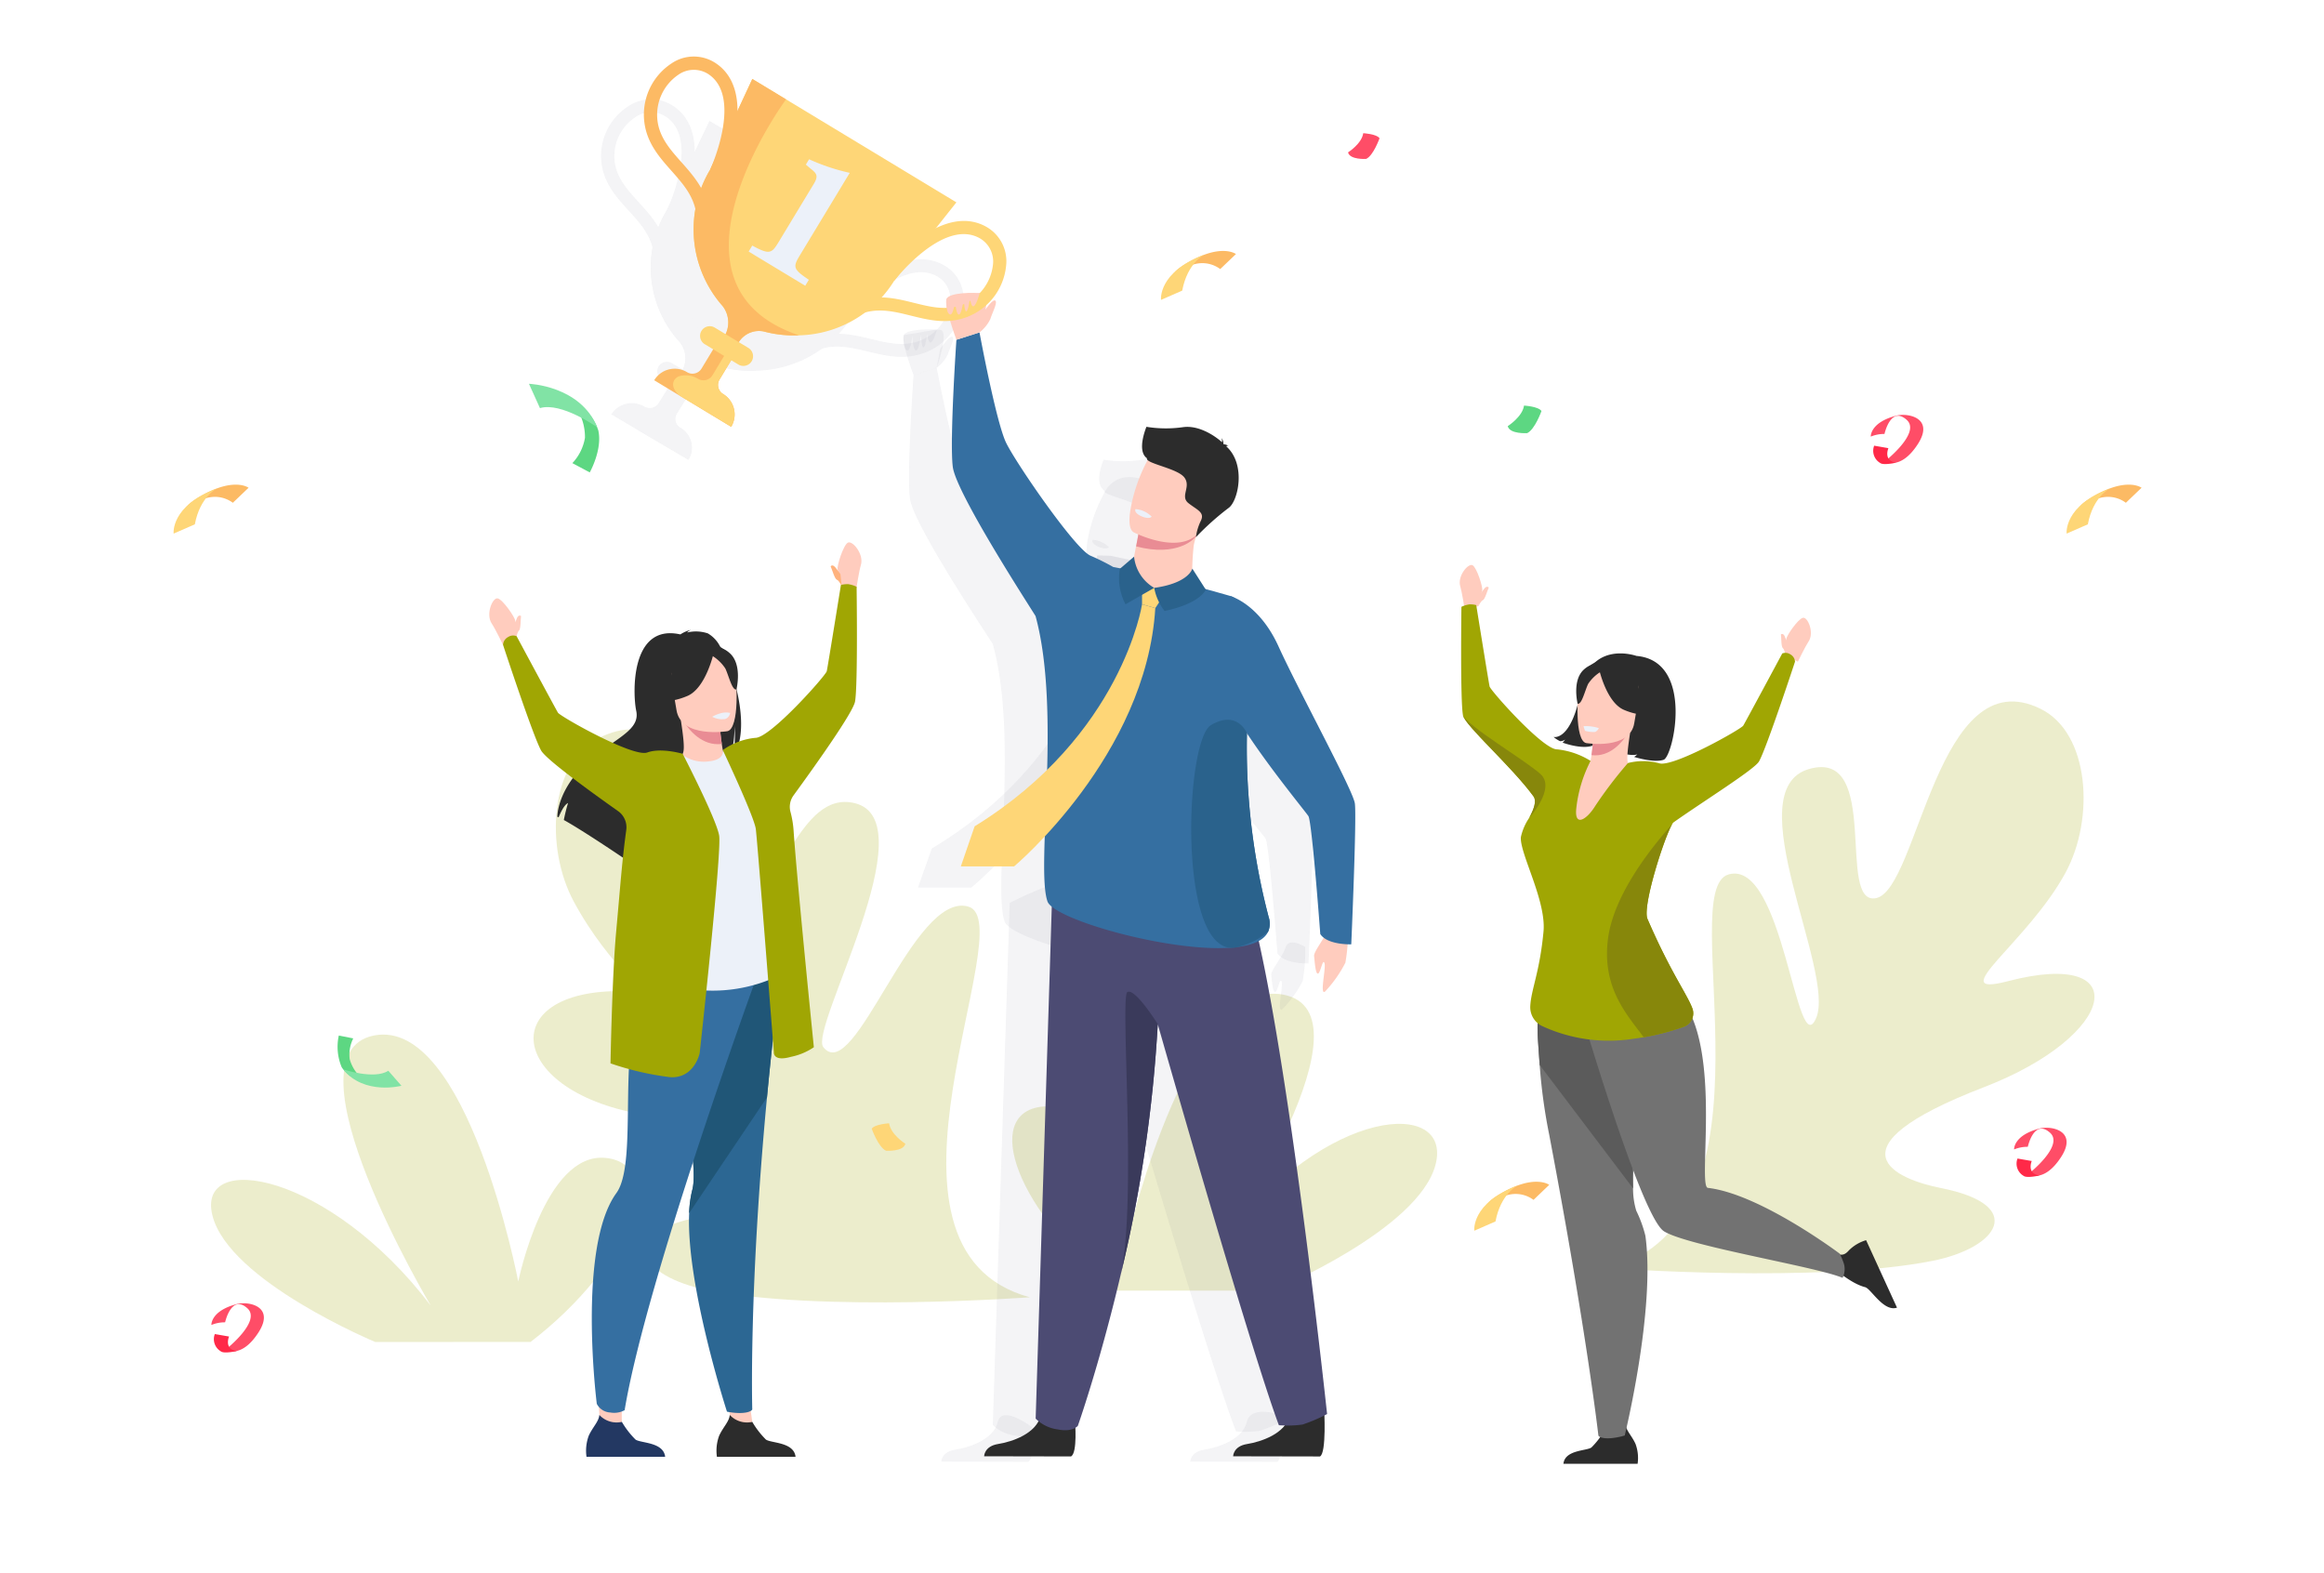 <svg xmlns="http://www.w3.org/2000/svg" width="294" height="199" viewBox="0 0 294 199"><g transform="translate(410.966 -2182.817)"><path d="M0,0H294V199H0Z" transform="translate(-410.966 2182.817)" fill="none"/><path d="M-363.492,2352.573s-18.522-7.7-20.6-16,14.761-5.491,27.627,11.408c0,0-19.006-31.869-7.178-34.18s18.24,31.127,18.24,31.127,3.342-16.442,11.071-15.637,3.243,13.472-9.518,23.281Z" fill="#ecedcc"/><path d="M-350.379,2351.272a96.112,96.112,0,0,0-13.736-36.479" fill="#ecedcc"/><path d="M-356.462,2350.786s-16.85-8.168-24.439-18.1" fill="#ecedcc"/><path d="M-334.329,2331.484s-5.726,16.7-14.057,19.3" fill="#ecedcc"/><path d="M-280.684,2346.919s-26.378,1.949-40.832-.921c-8.358-1.659-12.013-7.062-1.033-9.224,5.532-1.089,16.071-9.979-5.472-12.741-18.791-2.41-20.774-16.119-4.1-15.841,3.918.066-1.485-2.472-6.264-11.339-3.677-6.822-3.044-17.608,3.169-20.682,13.1-6.479,12.75,18.119,18.1,19.272,5.136,1.107,7.112-12.747,14.259-11.034,9.335,2.236-5.812,28.523-3.952,30.871,3.967,5,11.377-19.777,18.334-17.784S-303.286,2340.789-280.684,2346.919Z" fill="#ecedcc"/><path d="M-287.273,2345.779c-14.331-5.727-12.372-16.342-29-30.327-13.75-11.561-17.381-24.669-16.272-39.677" fill="#ecedcc"/><path d="M-249.946,2346.081s18.522-7.7,20.6-16-13.79-7.376-26.656,9.522c0,0,19.227-28.654,7.4-30.965s-19.433,29.8-19.433,29.8S-271.38,2322-279.109,2322.8s-3.244,13.472,9.518,23.28Z" fill="#ecedcc"/><path d="M-263.059,2344.78s3.153-20.083,14.928-35.15" fill="#ecedcc"/><path d="M-256.976,2344.295s15.215-13.827,24.439-16.377" fill="#ecedcc"/><path d="M-279.109,2324.992s5.726,16.7,14.057,19.3" fill="#ecedcc"/><path d="M-207.339,2343.235s26.378,1.949,40.832-.921c8.358-1.659,12.013-7.063,1.033-9.224-5.532-1.09-14.795-4.932,5.472-12.741,16.929-6.523,19.182-17.623,3.041-13.414-8.365,2.182,2.54-4.9,7.319-13.767,3.677-6.822,3.044-17.607-3.169-20.681-13.1-6.479-15.456,22.782-20.8,23.935-5.135,1.107.728-18.978-8.5-16.328s3.4,25.624.9,31.5-4.123-20.158-11.079-18.165S-184.737,2337.1-207.339,2343.235Z" fill="#ecedcc"/><path d="M-200.75,2342.095c14.331-5.728,12.372-16.342,29-30.327,13.75-11.562,18.693-21.52,17.584-36.529" fill="#ecedcc"/><g opacity="0.4"><g opacity="0.15"><path d="M-280.391,2363.368s.351,3.952-.507,4.363l-10.985-.022s0-1.234,1.764-1.508,4.864-1.28,5.389-3.519S-280.391,2363.368-280.391,2363.368Z" fill="#3a3a5b"/></g><g opacity="0.15"><path d="M-248.871,2361.838s.33,5.482-.528,5.893l-10.985-.022s0-1.234,1.764-1.508,4.864-1.28,5.389-3.519S-248.871,2361.838-248.871,2361.838Z" fill="#3a3a5b"/></g><g opacity="0.15"><path d="M-248.5,2362.512a20.865,20.865,0,0,1-3.114,1.293,14.245,14.245,0,0,1-2.985.081c-3.736-9.749-15.323-49.376-15.323-49.376a167.556,167.556,0,0,1-4.647,30.671c-.056.235-.114.469-.17.7v0c-.051.211-.1.421-.154.628a.142.142,0,0,0-.006.028c-2.564,10.366-5.133,17.426-5.133,17.426s-.664.817-2.511.444a4.853,4.853,0,0,1-2.824-1.334c1.37-42.224,2.135-66.033,2.135-66.033s18.34-9.643,23.322-1.4S-248.5,2362.512-248.5,2362.512Z" fill="#3a3a5b"/></g><g opacity="0.15"><path d="M-255.887,2301.337a80.065,80.065,0,0,1-2.75-22.631c.025-9.256.88-15.776-1.983-16.875,0,0-8.843-2.5-14.93-3.6a30.433,30.433,0,0,0-2.862-1.387c-1.922-.759-9.415-11.359-10.685-13.9s-3.374-13.6-3.374-13.6l-2.919.906s-.877,12.412-.457,15.647,9.7,17.146,10.468,18.364h0c3.3,11.75,0,30.87,1.51,35.134.775,2.193,15.176,6.211,23.057,5.705.393-.025.77-.061,1.128-.11h0c1.865-.252,3.221-.832,3.718-1.849A2.45,2.45,0,0,0-255.887,2301.337Z" fill="#3a3a5b"/></g><g opacity="0.15"><path d="M-292.471,2229.347s1.65-4.666.444-4.8-4.235-.121-4.609.667,1.246,5.041,1.246,5.041Z" fill="#3a3a5b"/></g><g opacity="0.15"><path d="M-323.882,2240.971l-9.739-5.733a3.011,3.011,0,0,1,1.865-1.335,3.093,3.093,0,0,1,2.289.34,1.355,1.355,0,0,0,1.831-.439l2.635-4.242,2.281,1.342-2.636,4.242a1.268,1.268,0,0,0-.154.982,1.3,1.3,0,0,0,.605.8,2.941,2.941,0,0,1,1.372,1.815A2.87,2.87,0,0,1-323.882,2240.971Z" fill="#3a3a5b"/><path d="M-323.882,2240.971l-6.474-3.811c-1.5-1.218-.767-2.261-.015-2.441a3.085,3.085,0,0,1,2.29.34,1.355,1.355,0,0,0,1.83-.44l2.636-4.242.895.527-2.636,4.242a1.268,1.268,0,0,0-.154.982,1.3,1.3,0,0,0,.605.8,2.941,2.941,0,0,1,1.372,1.815A2.87,2.87,0,0,1-323.882,2240.971Z" fill="#3a3a5b"/><path d="M-295.391,2213.337l-7.882,9.67a14.654,14.654,0,0,1-12.018,6.7h0a15.179,15.179,0,0,1-4.483-.479,3.052,3.052,0,0,0-3.251,1.49l-.154.248-.842,1.352-1.66-.977.847-1.364a3.236,3.236,0,0,0-.122-3.868,13.971,13.971,0,0,1-1.589-16.8l5.337-11.168Z" fill="#3a3a5b"/><path d="M-328.362,2217.157c.644-3.623-1.157-5.6-3.063-7.687-1.524-1.671-3.1-3.4-3.439-5.971a7.461,7.461,0,0,1,3.4-7.245,5.113,5.113,0,0,1,5.551-.1c2.411,1.507,3.307,4.425,2.592,8.437a23.607,23.607,0,0,1-1.709,5.4l-1.513-.683c.043-.09,4.208-8.99-.272-11.791a3.466,3.466,0,0,0-3.758.108,5.9,5.9,0,0,0-2.632,5.667c.273,2.075,1.613,3.544,3.032,5.1,1.987,2.179,4.239,4.649,3.458,9.042Z" fill="#3a3a5b"/><path d="M-309.571,2228.217c3-2.238,5.63-1.6,8.417-.931,2.228.538,4.533,1.093,7.03.191a7.57,7.57,0,0,0,5.016-6.292,4.83,4.83,0,0,0-2.485-4.832c-2.492-1.378-5.563-.795-8.882,1.685a24.376,24.376,0,0,0-4.122,3.982l1.324.987c.062-.078,6.226-7.8,10.856-5.242a3.266,3.266,0,0,1,1.646,3.29,5.994,5.994,0,0,1-3.933,4.9c-2.015.728-3.975.256-6.049-.245-2.9-.7-6.2-1.495-9.834,1.218Z" fill="#3a3a5b"/><path d="M-315.293,2229.708a15.179,15.179,0,0,1-4.483-.479,3.052,3.052,0,0,0-3.251,1.49l-.154.248a2.483,2.483,0,0,0-1.226,1.126l-1.276-.751.847-1.364a3.236,3.236,0,0,0-.122-3.868,13.971,13.971,0,0,1-1.589-16.8l5.337-11.168,4.269,2.512S-334.271,2223.507-315.293,2229.708Z" fill="#3a3a5b"/><path d="M-322.975,2233.3l-4.252-2.5a1.179,1.179,0,0,1-.415-1.639h0a1.25,1.25,0,0,1,1.684-.4l4.252,2.5a1.178,1.178,0,0,1,.415,1.639h0A1.249,1.249,0,0,1-322.975,2233.3Z" fill="#3a3a5b"/><path d="M-321.674,2219.394l.457-.735c2.162,1.138,2.441,1,3.329-.426l4.465-7.186c.629-1.012.311-1.308-.463-1.9l-.551-.46.407-.655a26.825,26.825,0,0,0,5.145,1.673l-6.29,10.124c-.913,1.469-.9,1.719,1.117,3.043l-.456.734Z" fill="#3a3a5b"/></g><g opacity="0.15"><path d="M-296.636,2225.212s-.156,1.606.374,1.909.716-1.909.716-1.909.031,1.815.436,1.938.654-2.089.654-2.089.043,1.757.317,1.7.461-1.7.461-1.7.125,1.276.5,1.047.729-1.6.729-1.6Z" fill="#3a3a5b"/></g><g opacity="0.15"><path d="M-292.471,2229.347a4.634,4.634,0,0,0,1.378-1.65c.249-.788.981-2.112.591-2.273s-1.525,1.546-1.525,1.546Z" fill="#3a3a5b"/></g><g opacity="0.15"><path d="M-272.913,2256.957l-.142.718s-.656,2.2,2.115,3.078,5.106,1.279,5.381-.466a36.374,36.374,0,0,1,.188-4.67,7.832,7.832,0,0,1,.374-1.323l-5.477-1.166-1.671-.054Z" fill="#3a3a5b"/></g><g opacity="0.15"><path d="M-272.145,2253.074l-.511,2.617c5.2,1.341,7.48-.919,7.659-1.4l-5.477-1.166Z" fill="#3a3a5b"/></g><g opacity="0.15"><path d="M-264.2,2253.208c-1.613,3.192-6.046,1.862-7.914,1.123-.526-.207-.849-.368-.849-.368-.566-.326-.637-1.358-.441-2.63a19.558,19.558,0,0,1,2.5-6.78c1.032-1.2,2.658-2.36,6.845-.06S-262.126,2249.118-264.2,2253.208Z" fill="#3a3a5b"/></g><g opacity="0.15"><path d="M-271.355,2240.971a15.878,15.878,0,0,0,4.641.042c2.125-.284,4.261,1.251,4.922,1.861a1.148,1.148,0,0,0-.058-.506,1.034,1.034,0,0,1,.233.686c.029.035.04.057.029.061a1.4,1.4,0,0,1,.636.218s-.17-.074-.265.02a.118.118,0,0,1-.038.023c2.555,2.2,1.517,6.817.263,7.609a34,34,0,0,0-4.1,3.576,6.37,6.37,0,0,1,.621-2.015c.529-1.056-.459-1.326-1.561-2.173s.346-1.981-.5-3.139-4.994-1.747-4.753-2.39C-272.618,2243.911-271.4,2241.119-271.355,2240.971Z" fill="#3a3a5b"/></g><g opacity="0.15"><path d="M-270.689,2252.031s-.27.4-1.351-.071c0,0-.907-.391-.7-.856A3.231,3.231,0,0,1-270.689,2252.031Z" fill="#3a3a5b"/></g><g opacity="0.15"><path d="M-271.906,2262.822s-2.5,16.131-21.18,27.333l-1.744,4.93h6.743s16.734-13.657,17.856-31.8Z" fill="#3a3a5b"/></g><g opacity="0.15"><path d="M-271.906,2262.822v-2.446l3.08.849-1.4,2.061Z" fill="#3a3a5b"/></g><g opacity="0.15"><path d="M-272.913,2256.957l-1.8,1.5a6.733,6.733,0,0,0,.716,4.366l3.633-2.022A5.059,5.059,0,0,1-272.913,2256.957Z" fill="#3a3a5b"/></g><g opacity="0.15"><path d="M-270.366,2260.8a6.447,6.447,0,0,0,1.306,2.838s4.092-.7,5.228-2.606l-1.714-2.6S-265.955,2260.205-270.366,2260.8Z" fill="#3a3a5b"/></g><g opacity="0.15"><path d="M-245.847,2302.612a21.759,21.759,0,0,1-.334,4.329,15.314,15.314,0,0,1-2.579,3.559c-.706.5.152-2.893-.069-3.513s-.494,1.224-.82,1.3-.416-1.55-.491-2.138,1.391-2.206,1.828-3.518S-245.847,2302.612-245.847,2302.612Z" fill="#3a3a5b"/></g><g opacity="0.15"><path d="M-260.678,2261.831s3.6.954,6.037,6.176c2.557,5.476,9.4,17.64,9.655,19.319s-.453,17.357-.453,17.357-3,.113-3.92-1.27c0,0-1.043-13.764-1.5-14.512s-12.247-14.427-11.254-17.9A59.517,59.517,0,0,0-260.678,2261.831Z" fill="#3a3a5b"/></g><g opacity="0.15"><path d="M-255.963,2303.143a9.87,9.87,0,0,1-3.718,1.849h0a3.019,3.019,0,0,1-1.128.11c-6.586-.66-5.573-25.563-2.382-27.4,3.363-1.94,4.557,1.006,4.557,1.006a80.065,80.065,0,0,0,2.75,22.631A2.45,2.45,0,0,1-255.963,2303.143Z" fill="#3a3a5b"/></g><path d="M-274.89,2346.513c.043-.194.094-.4.154-.628C-274.787,2346.1-274.839,2346.306-274.89,2346.513Z" fill="#3a3a5b" opacity="0.15"/><g opacity="0.15"><path d="M-274.566,2345.181c2.015-9.283-.157-34.158.813-34.631,1-.485,3.834,3.96,3.834,3.96A167.556,167.556,0,0,1-274.566,2345.181Z" fill="#3a3a5b"/></g></g><path d="M-274.975,2362.569s.351,4.061-.507,4.483l-10.985-.022s0-1.268,1.764-1.55,4.864-1.314,5.389-3.615S-274.975,2362.569-274.975,2362.569Z" fill="#2c2c2c"/><path d="M-243.455,2361s.33,5.633-.528,6.055l-10.985-.022s0-1.268,1.765-1.55,4.864-1.314,5.388-3.615S-243.455,2361-243.455,2361Z" fill="#2c2c2c"/><path d="M-243.081,2361.69a20.561,20.561,0,0,1-3.113,1.328,13.888,13.888,0,0,1-2.986.083c-3.736-10.016-15.323-50.733-15.323-50.733a176.457,176.457,0,0,1-4.647,31.514c-.056.242-.114.482-.17.72v0c-.051.217-.1.432-.154.645a.151.151,0,0,0-.006.029c-2.564,10.651-5.133,17.905-5.133,17.905s-.664.839-2.511.456a4.822,4.822,0,0,1-2.824-1.37c1.371-43.385,2.135-67.849,2.135-67.849s18.34-9.908,23.322-1.439S-243.081,2361.69-243.081,2361.69Z" fill="#4c4b73"/><path d="M-250.471,2298.834a84.459,84.459,0,0,1-2.75-23.254c.025-9.511.88-16.209-1.983-17.339,0,0-8.843-2.57-14.93-3.7a29.894,29.894,0,0,0-2.862-1.424c-1.922-.78-9.415-11.672-10.685-14.28s-3.373-13.97-3.373-13.97l-2.92.931s-.877,12.753-.457,16.078,9.7,17.617,10.468,18.868h0c3.3,12.073,0,31.719,1.51,36.1.776,2.253,15.176,6.382,23.058,5.862.392-.026.769-.063,1.127-.113h0c1.865-.259,3.221-.855,3.718-1.9A2.579,2.579,0,0,0-250.471,2298.834Z" fill="#356fa1"/><path d="M-287.054,2224.864s1.649-4.794.443-4.933-4.235-.124-4.609.685,1.246,5.179,1.246,5.179Z" fill="#ffccbe"/><path d="M-318.466,2236.808l-9.739-5.89a3.013,3.013,0,0,1,1.865-1.372,3.021,3.021,0,0,1,2.29.349,1.334,1.334,0,0,0,1.83-.451l2.635-4.359,2.281,1.379-2.636,4.359a1.334,1.334,0,0,0-.154,1.009,1.334,1.334,0,0,0,.6.822,3.013,3.013,0,0,1,1.372,1.865A3.018,3.018,0,0,1-318.466,2236.808Z" fill="#fcba64"/><path d="M-318.466,2236.808l-6.474-3.916c-1.5-1.252-.767-2.323-.015-2.508a3.015,3.015,0,0,1,2.29.349,1.333,1.333,0,0,0,1.83-.451l2.636-4.359.9.541-2.636,4.359a1.334,1.334,0,0,0-.154,1.009,1.334,1.334,0,0,0,.6.822,3.013,3.013,0,0,1,1.372,1.865A3.018,3.018,0,0,1-318.466,2236.808Z" fill="#fed677"/><path d="M-289.975,2208.414l-7.882,9.936a14.561,14.561,0,0,1-12.018,6.886h0a14.855,14.855,0,0,1-4.483-.492,3.021,3.021,0,0,0-3.251,1.53l-.154.255-.842,1.389-1.659-1s.386-.642.846-1.4a3.4,3.4,0,0,0-.122-3.974,14.661,14.661,0,0,1-1.589-17.263l5.338-11.475Z" fill="#fed677"/><path d="M-322.946,2212.34c.644-3.723-1.157-5.752-3.063-7.9-1.524-1.717-3.1-3.492-3.439-6.135a7.742,7.742,0,0,1,3.4-7.444,5,5,0,0,1,5.551-.1c2.411,1.549,3.308,4.547,2.592,8.669a24.782,24.782,0,0,1-1.708,5.551l-1.514-.7c.043-.092,4.208-9.238-.272-12.116a3.39,3.39,0,0,0-3.758.112,6.128,6.128,0,0,0-2.632,5.822c.273,2.132,1.613,3.642,3.032,5.24,1.987,2.239,4.239,4.776,3.459,9.29Z" fill="#fcba64"/><path d="M-304.155,2223.7c3-2.3,5.63-1.647,8.417-.956,2.228.552,4.533,1.123,7.031.2a7.742,7.742,0,0,0,5.015-6.464,5,5,0,0,0-2.485-4.965c-2.492-1.416-5.563-.818-8.882,1.731a24.674,24.674,0,0,0-4.122,4.091l1.324,1.014c.062-.08,6.226-8.017,10.856-5.386a3.388,3.388,0,0,1,1.646,3.38,6.126,6.126,0,0,1-3.933,5.035c-2.015.748-3.975.263-6.049-.251-2.9-.72-6.2-1.537-9.833,1.251Z" fill="#fed677"/><path d="M-309.877,2225.236a14.855,14.855,0,0,1-4.483-.492,3.021,3.021,0,0,0-3.251,1.53l-.154.255a2.511,2.511,0,0,0-1.226,1.157l-1.275-.771s.386-.642.846-1.4a3.4,3.4,0,0,0-.122-3.974,14.661,14.661,0,0,1-1.589-17.263l5.338-11.475,4.268,2.581S-328.855,2218.864-309.877,2225.236Z" fill="#fcba64"/><path d="M-317.559,2228.928l-4.252-2.571a1.231,1.231,0,0,1-.415-1.685h0a1.23,1.23,0,0,1,1.684-.414l4.253,2.571a1.23,1.23,0,0,1,.414,1.684h0A1.23,1.23,0,0,1-317.559,2228.928Z" fill="#fed677"/><path d="M-316.257,2214.638l.456-.755c2.162,1.169,2.441,1.031,3.329-.438l4.465-7.383c.629-1.041.311-1.344-.463-1.952l-.55-.472.407-.673a26.265,26.265,0,0,0,5.144,1.718l-6.29,10.4c-.913,1.509-.9,1.766,1.117,3.126l-.456.755Z" fill="#ecf1f9"/><path d="M-291.22,2220.616s-.155,1.65.374,1.962.716-1.962.716-1.962.031,1.865.436,1.991.654-2.147.654-2.147.043,1.806.317,1.744.461-1.744.461-1.744.125,1.311.5,1.076.728-1.642.728-1.642Z" fill="#ffccbe"/><path d="M-287.054,2224.864a4.711,4.711,0,0,0,1.377-1.7c.249-.809.981-2.17.591-2.335s-1.525,1.588-1.525,1.588Z" fill="#ffccbe"/><path d="M-267.5,2253.234l-.141.737s-.657,2.265,2.114,3.162,5.107,1.315,5.381-.478a38.387,38.387,0,0,1,.188-4.8,8.193,8.193,0,0,1,.374-1.36l-5.477-1.2-1.671-.056Z" fill="#ffccbe"/><path d="M-266.729,2249.244l-.51,2.689c5.2,1.378,7.479-.945,7.658-1.436l-5.477-1.2Z" fill="#e98c94"/><path d="M-258.778,2249.381c-1.614,3.28-6.047,1.913-7.915,1.154-.526-.212-.848-.377-.848-.377-.567-.336-.638-1.4-.442-2.7a20.419,20.419,0,0,1,2.5-6.966c1.031-1.233,2.657-2.425,6.844-.061S-256.71,2245.179-258.778,2249.381Z" fill="#ffccbe"/><path d="M-265.939,2236.808a15.457,15.457,0,0,0,4.641.043c2.125-.292,4.261,1.286,4.922,1.912a1.21,1.21,0,0,0-.058-.52,1.081,1.081,0,0,1,.233.705c.029.036.04.059.029.063a1.38,1.38,0,0,1,.637.224s-.171-.076-.266.021a.112.112,0,0,1-.038.023c2.555,2.257,1.517,7,.263,7.818a34.312,34.312,0,0,0-4.1,3.674,6.674,6.674,0,0,1,.621-2.069c.529-1.086-.459-1.364-1.561-2.234s.347-2.035-.5-3.225-4.994-1.795-4.752-2.456C-267.2,2239.828-265.982,2236.96-265.939,2236.808Z" fill="#2c2c2c"/><path d="M-265.273,2248.172s-.27.406-1.351-.073c0,0-.907-.4-.7-.88A3.192,3.192,0,0,1-265.273,2248.172Z" fill="#ecf1f9"/><path d="M-266.49,2259.259s-2.5,16.575-21.18,28.085l-1.744,5.065h6.743s16.734-14.032,17.856-32.673Z" fill="#fed677"/><path d="M-266.49,2259.259v-2.513l3.08.872-1.4,2.117Z" fill="#fed677"/><path d="M-267.5,2253.234l-1.8,1.54a7.088,7.088,0,0,0,.716,4.485l3.633-2.077A5.184,5.184,0,0,1-267.5,2253.234Z" fill="#2a628c"/><path d="M-264.95,2257.182a6.719,6.719,0,0,0,1.306,2.916s4.093-.716,5.228-2.677l-1.713-2.678S-260.539,2256.57-264.95,2257.182Z" fill="#2a628c"/><path d="M-240.431,2300.143a22.971,22.971,0,0,1-.334,4.449,15.725,15.725,0,0,1-2.579,3.656c-.706.514.152-2.972-.069-3.61s-.494,1.258-.82,1.336-.416-1.593-.491-2.2,1.391-2.267,1.828-3.615S-240.431,2300.143-240.431,2300.143Z" fill="#ffccbe"/><path d="M-255.262,2258.241s3.6.98,6.037,6.346c2.557,5.627,9.4,18.125,9.655,19.85s-.453,17.834-.453,17.834-3,.116-3.92-1.3c0,0-1.043-14.142-1.5-14.91s-12.247-14.824-11.254-18.39A62.739,62.739,0,0,0-255.262,2258.241Z" fill="#356fa1"/><path d="M-250.547,2300.689a9.761,9.761,0,0,1-3.718,1.9h0a2.956,2.956,0,0,1-1.127.113c-6.587-.679-5.574-26.266-2.383-28.157,3.363-1.993,4.557,1.034,4.557,1.034a84.459,84.459,0,0,0,2.75,23.254A2.579,2.579,0,0,1-250.547,2300.689Z" fill="#2a628c"/><path d="M-269.474,2345.251c.044-.2.1-.415.154-.645C-269.371,2344.823-269.423,2345.038-269.474,2345.251Z" fill="#233862"/><path d="M-269.15,2343.882c2.015-9.538-.157-35.1.813-35.583,1-.5,3.834,4.069,3.834,4.069A176.457,176.457,0,0,1-269.15,2343.882Z" fill="#3a3a5b"/><path d="M-318.427,2363.363l-.581-4.184,2.44-2.039.769,5.539Z" fill="#ffccbe"/><path d="M-310.324,2367.1h-9.947a5.458,5.458,0,0,1,.281-2.667c.5-1.1,1.273-1.784,1.343-2.63a2.988,2.988,0,0,0,2.848.876,10.928,10.928,0,0,0,1.726,2.237C-313.423,2365.384-310.524,2365.217-310.324,2367.1Z" fill="#2c2c2c"/><path d="M-312.322,2306.87c-.651,5.233-1.183,10.167-1.616,14.765-2.315,24.5-1.861,39.475-1.861,39.475s-.167.443-1.6.45a8.244,8.244,0,0,1-1.6-.173s-5.184-16-4.784-25.1a14,14,0,0,1,.4-2.947c1.243-4.658-4.6-22.472,1.752-29.106S-312.023,2304.468-312.322,2306.87Z" fill="#2c6793"/><path d="M-312.322,2306.87c-.651,5.233-1.183,10.167-1.616,14.765l-9.853,14.649a14,14,0,0,1,.4-2.947c1.243-4.658-4.6-22.472,1.752-29.106S-312.023,2304.468-312.322,2306.87Z" fill="#205677"/><path d="M-304.493,2256.953s-.24-1.195-.51-2.108c-.12-.4.713-3.056,1.289-3.382s2.078,1.46,1.653,2.831c-.218.7-.577,3-.577,3Z" fill="#ffccbe"/><path d="M-304.493,2256.953s-.314-.693-.6-.8-.587-1.246-.794-1.7c0,0,.2-.294.551.084.214.231.692.908.692.908Z" fill="#ffb27d"/><path d="M-345.558,2260.975c-.061.126-.146.351-.221.562,0-.057,0-.115,0-.171,0-.421-1.577-2.713-2.223-2.856s-1.559,2-.752,3.19c.415.61,1.429,2.7,1.429,2.7l1.675-.866s.1-.754.335-.944.2-1.363.262-1.854C-345.056,2260.733-345.333,2260.511-345.558,2260.975Z" fill="#ffccbe"/><path d="M-335.109,2362.109c-.141-1.342-.176-4.869-.176-4.869s3.6-1.149,3.463-.36a25.356,25.356,0,0,0-.474,5.8l-1.454.868Z" fill="#ffccbe"/><path d="M-315.325,2306.62s-13.888,38.069-16.621,54.582a2.772,2.772,0,0,1-1.815.291,2.029,2.029,0,0,1-1.707-1.095s-2.509-19.791,2.478-26.662c3.426-4.721-1.478-25.453,6.5-27.116S-315.325,2306.62-315.325,2306.62Z" fill="#356fa1"/><path d="M-317.791,2270h0a.27.27,0,0,0-.011-.049q-.121-.5-.265-.992v0a22.242,22.242,0,0,0-1.009-2.8,14.792,14.792,0,0,0-.665-1.328c-.035-.062-.069-.119-.1-.178h0a3.994,3.994,0,0,0-1.586-1.718,4.77,4.77,0,0,0-2.614-.109,1.211,1.211,0,0,1,.5-.333,3.958,3.958,0,0,0-1.351.575c-6.4-1.431-6.023,7.618-5.588,9.668s-1.625,3.048-4.529,5.146c-5.543,4-5.45,8.249-5.45,8.249.05.021.1.045.161.073.223-.549.7-1.588,1.192-1.808a21.673,21.673,0,0,0-.532,2.149c.844.466,2.013,1.186,3.281,2h0c1.7,1.087,3.571,2.337,5.073,3.352a3.428,3.428,0,0,1-.037-1.335l.478,1.482.063.193c.958.65,1.714,1.169,2.1,1.435l.105.073.172.118c-.127-.523.432-1.889,1.371-3.61.064-.12.132-.242.2-.366.3-.544.641-1.117,1.005-1.708.132-.213.264-.427.4-.645h0c.11-.175.222-.349.337-.527h0q.408-.63.84-1.267c.744-1.1,1.531-2.189,2.309-3.189a27.929,27.929,0,0,1,3.166-3.55c.03-.063.059-.126.085-.191a6.444,6.444,0,0,0,.343-1.094q.04-.172.072-.345a15.042,15.042,0,0,0,.233-2.713,15.475,15.475,0,0,1-.034,2.734c-.018.147-.038.284-.06.41v0a5.451,5.451,0,0,1-.168.719,3.807,3.807,0,0,0,.4-.621,4.477,4.477,0,0,0,.21-.465C-316.941,2275.525-317.143,2272.674-317.791,2270Z" fill="#2c2c2c"/><path d="M-318.993,2279.167a5.641,5.641,0,0,1-3.328,1.134,4.489,4.489,0,0,1-2.6-1.846c.571-.205.62-1.038.091-4.511l.274.013,4.6.22s.108,1.423.3,2.749C-319.49,2278.04-319.266,2279.086-318.993,2279.167Z" fill="#ffccbe"/><path d="M-319.955,2274.177s.108,1.423.3,2.749c-2.513.3-4.176-1.785-4.906-2.969Z" fill="#e98c94"/><path d="M-325.094,2273.538a13.29,13.29,0,0,1-2.2-3.6c-.413-1.232-.466-6.018,4.347-6.043a6.468,6.468,0,0,1,2.8.609c1.126.539,2.824,1.811,1.782,6.149l-.223,1.446Z" fill="#2c2c2c"/><path d="M-311.742,2305.889a19.5,19.5,0,0,1-13.515,1.73c-.089-.021-6.2-1-6.2-1,.105-.287.895-5,1-5.267,1.334-3.445,3.774-22.137,5.812-23.059a4.618,4.618,0,0,0,3.28.841c1.466-.129,1.957-.762,1.835-1.444,1.622.767,2.868,1.48,2.868,1.48C-315.176,2281.4-311.742,2305.889-311.742,2305.889Z" fill="#ecf1f9"/><path d="M-318.932,2275.308s-5.907.979-6.46-2.709-1.688-6.046,2.061-6.827,4.693.517,5.177,1.7S-317.41,2274.959-318.932,2275.308Z" fill="#ffccbe"/><path d="M-320.648,2265.281s-.977,4.568-3.371,5.578-3.571.5-3.571.5a7.123,7.123,0,0,0,1.685-4.506S-322.177,2263.4-320.648,2265.281Z" fill="#2c2c2c"/><path d="M-321,2265.692a5.29,5.29,0,0,1,1.789,1.681c.435.9.856,2.81,1.409,2.66,0,0,.784-3.123-.836-4.583C-320.353,2263.9-321,2265.692-321,2265.692Z" fill="#2c2c2c"/><path d="M-302.6,2257.038a3.827,3.827,0,0,0-1.056-.326,3.287,3.287,0,0,0-.929.1s-1.666,10.36-1.79,10.909-7.149,8.463-9.043,8.431a8.583,8.583,0,0,0-4.112,1.545s3.983,8.422,4.181,10c.216,1.721,2.278,28.231,2.278,28.231s-.122,1.233,2.182.57a7.863,7.863,0,0,0,2.88-1.212s-2.116-20.87-2.56-27.36a12.41,12.41,0,0,0-.4-2.422,2.455,2.455,0,0,1,.4-2.085c2.913-4,7.514-10.478,7.77-11.855C-302.427,2269.542-302.6,2257.038-302.6,2257.038Z" fill="#a0a603"/><path d="M-326.821,2367.1h-9.948a5.472,5.472,0,0,1,.281-2.667c.5-1.1,1.273-1.784,1.344-2.63a2.988,2.988,0,0,0,2.848.876,10.857,10.857,0,0,0,1.726,2.237C-329.92,2365.384-327.021,2365.217-326.821,2367.1Z" fill="#233862"/><path d="M-319.988,2288.516c-.335-2.062-4.615-10.346-4.615-10.346s-2.706-.81-4.487-.164-11-4.558-11.291-5.037-5.231-9.675-5.231-9.675a1.145,1.145,0,0,0-1.065.1,1.2,1.2,0,0,0-.651,1s3.809,11.579,4.822,13.37c.611,1.08,5.749,4.841,9.732,7.657a2.5,2.5,0,0,1,1.035,2.376c-.536,3.959-.672,6.189-1.288,12.983-.511,5.637-.706,16.549-.706,16.549a36.859,36.859,0,0,0,7.533,1.747c3.077.2,3.747-3.038,3.747-3.038S-319.643,2290.638-319.988,2288.516Z" fill="#a0a603"/><path d="M-320.868,2273.485a2.64,2.64,0,0,0,1.565.294c.581-.087.712-.776.712-.776a2.28,2.28,0,0,0-1.047,0A4.45,4.45,0,0,0-320.868,2273.485Z" fill="#ecf1f9"/><path d="M-205.8,2272.712a3.435,3.435,0,0,1-1.615,4.928s2.652.956,3.576.6a2.032,2.032,0,0,1-.4.326s2.492.791,3.735.359,3.918-12.5-3.439-13.136c0,0-5.8-2.078-7.03,4.4s-3.462,5.848-3.462,5.848a3.533,3.533,0,0,0,.842.542s.482-.031.632-.231a1.436,1.436,0,0,1-.329.408s2.352.889,3.793.388S-205.821,2274.112-205.8,2272.712Z" fill="#2c2c2c"/><path d="M-213.183,2367.982h9.385a5.142,5.142,0,0,0-.265-2.516c-.469-1.041-1.2-1.684-1.267-2.482a2.821,2.821,0,0,1-2.687.827,10.286,10.286,0,0,1-1.629,2.111C-210.259,2366.362-212.994,2366.205-213.183,2367.982Z" fill="#2c2c2c"/><path d="M-205.427,2364.4a8.563,8.563,0,0,1-1.637.334c-1.478.131-1.694-.309-1.694-.309s-1.469-13.077-6.224-38.075a69.528,69.528,0,0,1-1.205-8.818c-.074-.961-.146-2.029-.226-3.283-.215-3.369.3-9.039,2.825-10.529,1.149-.679,2.715-.493,4.821,1.166.165.13.335.27.508.42,6.162,5.33,3.636,20.638,3.884,27.835a9.721,9.721,0,0,0,.406,2.829,15.635,15.635,0,0,1,1.156,3.174C-201.52,2348.475-205.427,2364.4-205.427,2364.4Z" fill="#727272"/><path d="M-204.375,2333.138l-11.812-15.609c-.074-.961-.146-2.029-.226-3.283-.215-3.369.3-9.039,2.825-10.529l4.821,1.166c.165.13.335.27.508.42C-202.1,2310.633-204.623,2325.941-204.375,2333.138Z" fill="#5b5b5b"/><path d="M-170.985,2348.23l-3.907-8.534a5.139,5.139,0,0,0-2.176,1.288c-.752.861-1.3.707-3.008-.48a9.385,9.385,0,0,1,1.131,2.891c.314.039,2.1,1.77,3.937,2.247C-174.278,2345.833-172.679,2348.8-170.985,2348.23Z" fill="#2c2c2c"/><path d="M-211.94,2307.462s8.41,29.237,11.492,31.119,19.283,4.47,22.576,5.881a2.478,2.478,0,0,0,.166-1.8,10.747,10.747,0,0,0-.517-1.255s-10.061-7.564-16.683-8.327c-1.644-.189,3.346-25.285-7.759-26.288C-212.81,2305.874-211.94,2307.462-211.94,2307.462Z" fill="#727272"/><path d="M-223.938,2259.5s.226-1.128.48-1.989c.113-.381-.673-2.883-1.216-3.191s-1.96,1.377-1.559,2.671c.205.664.544,2.827.544,2.827Z" fill="#ffccbe"/><path d="M-223.938,2259.5s.295-.654.562-.76.553-1.176.749-1.6c0,0-.189-.277-.52.08-.2.217-.653.856-.653.856Z" fill="#ffccbe"/><path d="M-185.194,2263.289c.057.119.137.331.208.531,0-.055,0-.108,0-.161,0-.4,1.487-2.56,2.1-2.695s1.471,1.89.709,3.01c-.391.575-1.347,2.544-1.347,2.544l-1.581-.817s-.091-.712-.316-.891-.184-1.286-.248-1.749C-185.669,2263.061-185.406,2262.851-185.194,2263.289Z" fill="#ffccbe"/><path d="M-210.258,2280.453a5.314,5.314,0,0,0,3.14,1.07,4.236,4.236,0,0,0,2.456-1.742c-.539-.193-.586-.979-.086-4.256l-.258.012-4.345.208s-.1,1.343-.285,2.594C-209.789,2279.39-210,2280.377-210.258,2280.453Z" fill="#ffccbe"/><path d="M-209.351,2275.745s-.1,1.343-.285,2.594c2.372.285,3.94-1.684,4.63-2.8Z" fill="#e98c94"/><path d="M-204.5,2275.143a12.567,12.567,0,0,0,2.074-3.4c.389-1.163.44-5.678-4.1-5.7a6.1,6.1,0,0,0-2.646.575c-1.062.508-2.665,1.708-1.681,5.8l.21,1.365Z" fill="#2c2c2c"/><path d="M-215.707,2306.336s4.261,2.689,11.359.962c.083-.021,4.035-.651,4.035-.651-.1-.271-4.252-7.133-4.349-7.382-1.259-3.249,1.657-18.763-.266-19.633a4.352,4.352,0,0,1-3.1.794c-1.383-.122-1.846-.719-1.731-1.362-1.531.723-2.707,1.4-2.707,1.4C-213.859,2282.556-215.707,2306.336-215.707,2306.336Z" fill="#ffccbe"/><path d="M-210.316,2276.813s5.574.923,6.1-2.557,1.592-5.7-1.944-6.441-4.428.488-4.885,1.607S-211.752,2276.483-210.316,2276.813Z" fill="#ffccbe"/><path d="M-208.7,2267.352s.922,4.31,3.18,5.263,3.37.476,3.37.476a6.723,6.723,0,0,1-1.59-4.252S-207.254,2265.58-208.7,2267.352Z" fill="#2c2c2c"/><path d="M-208.367,2267.739a4.986,4.986,0,0,0-1.688,1.587c-.411.845-.808,2.651-1.33,2.509,0,0-.74-2.946.789-4.323C-208.975,2266.051-208.367,2267.739-208.367,2267.739Z" fill="#2c2c2c"/><path d="M-183.887,2266.518s-3.593,10.924-4.55,12.614c-.576,1.02-7.051,5.05-10.809,7.707a.638.638,0,0,0-.144.173l0,.005c-.938,1.45-3.853,10.428-3.157,12.039,2.931,6.773,4.939,9.392,5.67,11.292a1.8,1.8,0,0,1-1.079,2.349,30.779,30.779,0,0,1-5.071,1.327q-.6.1-1.231.184a20.1,20.1,0,0,1-11.672-1.623,2.644,2.644,0,0,1-1.447-2.51c.119-2.142,1.191-4.263,1.674-9.416.366-3.909-3.007-9.859-2.865-11.94a6.958,6.958,0,0,1,1.054-2.445v0c.62-1.13.961-2.15.548-2.717-2.749-3.773-8.684-8.975-8.926-10.273-.355-1.909-.195-13.707-.195-13.707a3.553,3.553,0,0,1,1-.308,3.13,3.13,0,0,1,.875.091s1.572,9.776,1.689,10.293,6.745,7.985,8.532,7.955a9.932,9.932,0,0,1,4.243,1.458,17.154,17.154,0,0,0-1.81,6.033c-.252,2.425,1.367,1.347,2.385-.313a53.925,53.925,0,0,1,4.149-5.449,7.858,7.858,0,0,1,3.936.023c1.68.608,10.374-4.3,10.652-4.752s4.936-9.129,4.936-9.129a1.082,1.082,0,0,1,1,.1A1.134,1.134,0,0,1-183.887,2266.518Z" fill="#a0a603"/><path d="M-208.7,2274.923s-.239.481-.559.49a3.819,3.819,0,0,1-1.191-.152,4.67,4.67,0,0,1-.19-.585A5.417,5.417,0,0,1-208.7,2274.923Z" fill="#ecf1f9"/><path d="M-197.96,2312.7a30.779,30.779,0,0,1-5.071,1.327c-1.993-2.748-5.366-6.2-4.5-12.563.9-6.572,7.359-13.49,8.135-14.444-.938,1.45-3.853,10.428-3.157,12.039,2.931,6.773,4.939,9.392,5.67,11.292A1.8,1.8,0,0,1-197.96,2312.7Z" fill="#87870b"/><path d="M-217.517,2286.272c.62-1.13.961-2.15.548-2.717-2.749-3.773-8.684-8.975-8.926-10.273.588,1.411,7.776,5.628,9.8,7.441C-214.1,2282.514-217.435,2286.184-217.517,2286.272Z" fill="#87870b"/><path d="M-338.165,2234.247a6.772,6.772,0,0,1,1.2,3.95,6.138,6.138,0,0,1-1.593,3.205l2.2,1.172s1.63-2.894,1.08-5.311a6.179,6.179,0,0,0-1.52-2.455A2.113,2.113,0,0,0-338.165,2234.247Z" fill="#5dd782"/><path d="M-342.659,2234.442l-1.391-3.077s6.495.22,8.647,5.513C-335.4,2236.878-339.948,2233.636-342.659,2234.442Z" fill="#81e3a5"/><path d="M-365.013,2319.372a5.057,5.057,0,0,1-1.713-2.565,4.58,4.58,0,0,1,.447-2.636l-1.825-.363a6.639,6.639,0,0,0,.374,4.031,4.62,4.62,0,0,0,1.618,1.427A1.576,1.576,0,0,0-365.013,2319.372Z" fill="#5dd782"/><path d="M-361.842,2318.262l1.66,1.9s-4.693,1.246-7.375-2.073C-367.557,2318.088-363.606,2319.424-361.842,2318.262Z" fill="#81e3a5"/><path d="M-156.17,2328.217s-.12-1.785,3.23-2.648c1.5-.387,4.845.3,2.726,3.59-2.205,3.422-4.17,2.187-4.17,2.187s4.6-3.6,2.758-5.245c-2.031-1.816-2.811,1.783-2.811,1.783A4.415,4.415,0,0,0-156.17,2328.217Z" fill="#ff4d67"/><path d="M-154.982,2331.552a1.786,1.786,0,0,1-.756-2.184l1.8.312s-.693,1.63,1,1.827C-152.936,2331.507-154.566,2331.894-154.982,2331.552Z" fill="#ff2948"/><path d="M-261.99,2217.747a3.8,3.8,0,0,1,5.391-.894l1.988-1.9s-1.857-1.41-6.14,1.119C-263.554,2217.725-261.99,2217.747-261.99,2217.747Z" fill="#fcba64"/><path d="M-264.091,2220.752s-.421-3.518,5.468-5.713c0,0-2.128,1.032-2.785,4.538Z" fill="#fed677"/><path d="M-222.358,2335.49a3.8,3.8,0,0,1,5.392-.894l1.987-1.9s-1.857-1.41-6.14,1.118C-223.922,2335.468-222.358,2335.49-222.358,2335.49Z" fill="#fcba64"/><path d="M-224.459,2338.5s-.42-3.518,5.468-5.713c0,0-2.128,1.031-2.785,4.538Z" fill="#fed677"/><path d="M-386.9,2247.31a3.8,3.8,0,0,1,5.391-.894l1.988-1.9s-1.857-1.41-6.14,1.119C-388.464,2247.288-386.9,2247.31-386.9,2247.31Z" fill="#fcba64"/><path d="M-389,2250.315s-.421-3.518,5.468-5.713c0,0-2.128,1.032-2.785,4.539Z" fill="#fed677"/><path d="M-147.423,2247.31a3.8,3.8,0,0,1,5.392-.894l1.987-1.9s-1.856-1.41-6.14,1.119C-148.986,2247.288-147.423,2247.31-147.423,2247.31Z" fill="#fcba64"/><path d="M-149.523,2250.315s-.421-3.518,5.468-5.713c0,0-2.129,1.032-2.786,4.539Z" fill="#fed677"/><path d="M-240.431,2202.093s1.74-1.1,1.923-2.427c0,0,1.695.091,2.061.641,0,0-.778,2.2-1.694,2.611C-238.141,2202.918-240.2,2203.055-240.431,2202.093Z" fill="#ff4d67"/><path d="M-296.435,2327.5s-1.857-1.172-2.052-2.589c0,0-1.808.1-2.2.684,0,0,.831,2.345,1.808,2.785C-298.878,2328.381-296.68,2328.528-296.435,2327.5Z" fill="#fed677"/><path d="M-220.229,2236.722s1.864-1.177,2.061-2.6c0,0,1.815.1,2.208.687,0,0-.834,2.355-1.816,2.8C-217.776,2237.606-219.984,2237.753-220.229,2236.722Z" fill="#5dd782"/><path d="M-174.3,2238.045s-.12-1.785,3.23-2.648c1.5-.387,4.845.3,2.726,3.59-2.205,3.421-4.17,2.186-4.17,2.186s4.6-3.6,2.758-5.244c-2.031-1.817-2.811,1.782-2.811,1.782A4.427,4.427,0,0,0-174.3,2238.045Z" fill="#ff4d67"/><path d="M-173.116,2241.38a1.787,1.787,0,0,1-.757-2.185l1.8.313s-.693,1.63,1,1.827C-171.071,2241.335-172.7,2241.722-173.116,2241.38Z" fill="#ff2948"/><path d="M-384.221,2350.421s-.12-1.785,3.23-2.648c1.5-.387,4.845.3,2.726,3.59-2.2,3.422-4.17,2.186-4.17,2.186s4.6-3.6,2.758-5.244c-2.03-1.817-2.811,1.782-2.811,1.782A4.427,4.427,0,0,0-384.221,2350.421Z" fill="#ff4d67"/><path d="M-383.032,2353.756a1.788,1.788,0,0,1-.757-2.185l1.8.313s-.692,1.63,1,1.827C-380.987,2353.711-382.617,2354.1-383.032,2353.756Z" fill="#ff2948"/></g></svg>